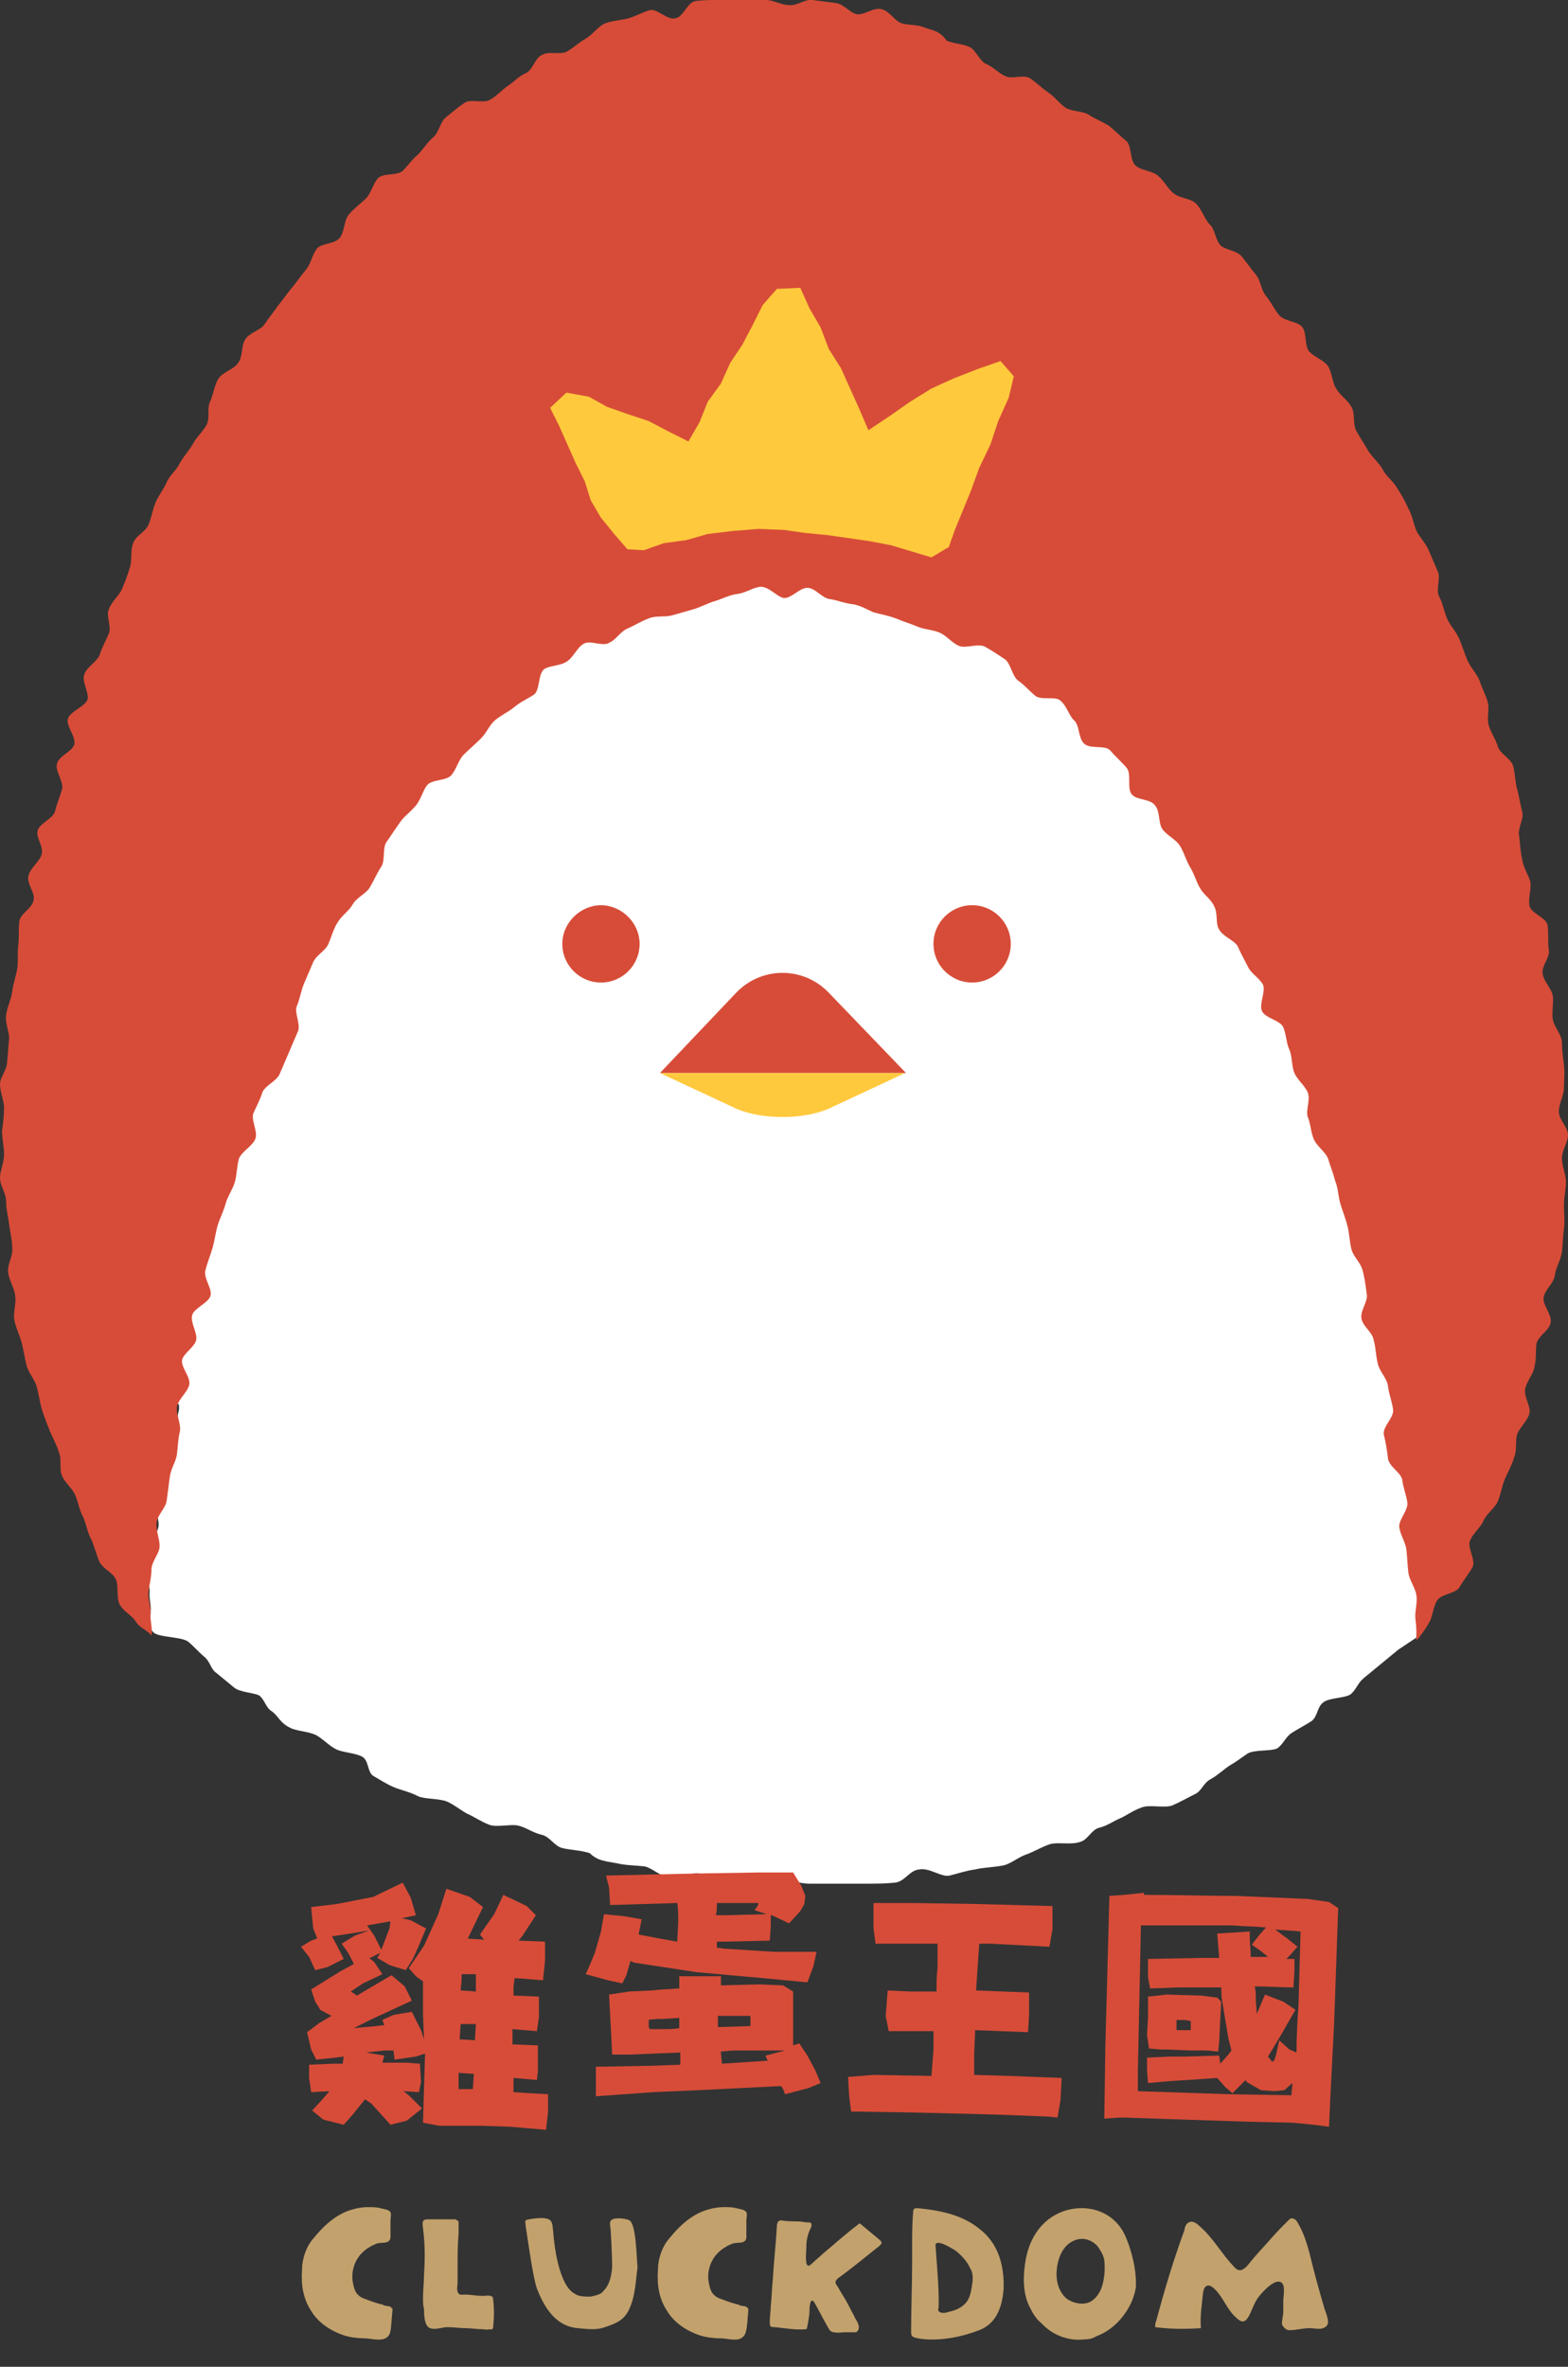 <?xml version="1.0" encoding="utf-8"?>
<!-- Generator: Adobe Illustrator 28.1.0, SVG Export Plug-In . SVG Version: 6.00 Build 0)  -->
<svg version="1.1" id="圖層_1" xmlns="http://www.w3.org/2000/svg" xmlns:xlink="http://www.w3.org/1999/xlink" x="0px" y="0px"
	 viewBox="0 0 154.2 232.7" style="enable-background:new 0 0 154.2 232.7;" xml:space="preserve">
<rect x="0" y="0" width="154.2" height="232.7" fill="#333333" stroke="none"/>
<style type="text/css">
	.st0{fill:#D74C38;}
	.st1{fill:#FFFFFF;}
	.st2{fill:none;}
	.st3{fill:#FFC93D;}
	.st4{fill:#C2A16C;}
</style>
<path class="st0" d="M-80.3,286.5c0.1,0,0.1,0.1,0.2,0.1c0,0,0,0,0,0.1C-80.2,286.6-80.3,286.6-80.3,286.5z"/>
<g>
	<path class="st1" d="M139.3,161c0-0.6,0.2-1.8,0.2-2.2c0,0.4,0,1.1,0,1.7c0.2-0.1,0.4-0.1,0.5-0.2c0.1-0.3,0.1-0.7-0.1-1.2V159
		c-0.1,0.1-0.2,0.3-0.3,0.4c0-0.8,0-1.3-0.1-2.1c-0.1-0.7,0.2-1.5,0.1-2.3c-0.1-0.8-0.7-1.5-0.8-2.3s-0.1-1.5-0.2-2.3
		c-0.1-0.7,1.7-1.6,1.6-2.4c0-0.8-1.4-1.4-1.5-2.2c-0.1-0.7-0.4-1.4-0.5-2.2c-0.1-0.7-1.3-1.3-1.4-2.1c-0.1-0.8-0.2-1.5-0.4-2.3
		s1-1.7,0.9-2.5s-0.4-1.5-0.5-2.3s-0.8-1.4-1-2.2s-0.2-1.6-0.4-2.3c-0.1-0.8-1-1.3-1.2-2.1c-0.2-0.8,0.7-1.8,0.5-2.5
		c-0.1-0.8-0.2-1.6-0.4-2.3c-0.2-0.8-0.9-1.3-1.1-2.1s-0.2-1.6-0.4-2.3c-0.2-0.8-0.5-1.5-0.7-2.2s-0.2-1.5-0.5-2.2
		c-0.1-0.2-0.1-0.4-0.2-0.5c-0.2,0.1-0.3,0.2-0.4,0.4c-0.4,0.5-0.6,1.1-1.1,1.6s-1.3,0.8-1.8,1.4c-0.5,0.5-1.6,0.8-2,1.3
		c-0.5,0.5-0.8,1.1-1.3,1.5c-0.5,0.5-0.1,1.4-0.6,1.8c-0.5,0.5-1.1,1-1.6,1.5s-1.3,0.9-1.9,1.3c-0.6,0.5-0.8,1.2-1.3,1.5
		c-0.6,0.5-2.3,0.3-2.9,0.8s-0.8,1.2-1.4,1.5c-0.6,0.4-1.3,0.8-2,1.2c-0.7,0.5-1,1-1.7,1.4s-1.6,0.6-2.3,1c-0.7,0.4-1.6,0.6-2.3,0.9
		c-0.7,0.3-0.5,1.5-1.2,1.9c-0.7,0.3-1.9,0.2-2.8,0.6c-0.7,0.3-1.2,1.1-1.9,1.3c-0.7,0.3-2.3-0.2-3,0.1c-0.8,0.2-1.3,0.8-2.2,1.1
		c-0.8,0.2-1.6,0.5-2.5,0.8c-0.8,0.2-1.9,0.1-2.8,0.2c-0.8,0.2-1.7,0.3-2.5,0.5s-1.7,0.5-2.5,0.6c-0.8,0.2-1.7,0.5-2.7,0.5
		c-1,0.1-1.8,0.5-2.7,0.5c-1.1,0.1-2-0.8-2.9-0.8c-1,0-1.8,0.8-2.8,0.8s-1.7-0.8-2.7-0.8c-0.8-0.1-1.7-0.3-2.7-0.4
		c-1-0.1-1.7-0.4-2.5-0.6c-0.8-0.1-1.7-0.2-2.7-0.5c-0.8-0.2-1.7-0.4-2.5-0.6c-0.8-0.2-1.8-0.2-2.7-0.5c-0.8-0.2-1.4-0.8-2.3-1
		c-0.8-0.2-2.3,0.2-3.1-0.1s-1.6-0.6-2.3-0.9c-0.7-0.3-0.8-1.2-1.6-1.6c-0.7-0.3-1.3-0.8-2-1.2s-2.4,0-3-0.4c-0.7-0.4-1-1.1-1.6-1.5
		c-0.7-0.4-0.5-1.3-1.2-1.8s-2.5-0.1-3.1-0.5c-0.6-0.5-1.3-0.9-1.9-1.3c-0.6-0.5,0-1.5-0.6-2s-2.2-0.3-2.8-0.9
		c-0.6-0.5-0.4-1.3-0.8-1.8c-0.5-0.5-1.6-0.8-2-1.2c-0.5-0.5-0.7-1.1-1.2-1.6s-0.7-1.1-1.2-1.6s-1.3-0.8-1.7-1.4
		c-0.5-0.5-0.1-1.3-0.6-1.8s-1.7-0.8-2.2-1.2c-0.1-0.1-0.1-0.2-0.2-0.3c0,0.2-0.1,0.5-0.1,0.7c-0.2,0.7-0.7,1.4-0.9,2.1
		c-0.2,0.8-0.6,1.5-0.8,2.2s-0.3,1.5-0.5,2.2s-0.5,1.4-0.7,2.2c-0.2,0.8,0.7,1.8,0.5,2.5s-1.6,1.2-1.8,1.9c-0.2,0.7,0.5,1.7,0.4,2.4
		s-1.2,1.3-1.4,2c-0.1,0.8,0.9,1.7,0.7,2.5c-0.2,0.7-1,1.3-1.2,2.1c-0.1,0.8,0.4,1.6,0.3,2.4c-0.2,0.8-0.2,1.5-0.3,2.3
		c-0.1,0.7-0.6,1.4-0.7,2.2s-0.2,1.5-0.3,2.3c-0.1,0.8-0.9,1.4-1,2.2c-0.1,0.7,0.3,1.6,0.3,2.3s-0.7,1.4-0.8,2.2
		c0,0.8-0.2,1.6-0.3,2.3s0.3,1.5,0.2,2.3c0,0.8,0.2,1.2,0.1,1.9c0.1,0-0.1,0.3-0.1,0.3c-0.1,0.9-0.1,1.1,0.4,1.6s2.7,0.4,3.4,0.9
		c0.6,0.5,1,1,1.6,1.5s0.6,1.2,1.2,1.6c0.6,0.5,1.1,0.9,1.7,1.4s1.9,0.5,2.5,0.8c0.6,0.5,0.6,1.2,1.3,1.6c0.6,0.5,0.8,1.1,1.6,1.5
		c0.6,0.4,1.9,0.4,2.7,0.8c0.7,0.4,1.1,0.9,1.8,1.3c0.6,0.4,1.9,0.4,2.7,0.8c0.7,0.4,0.5,1.5,1.1,1.9c0.7,0.4,1.3,0.8,2,1.1
		s1.7,0.5,2.4,0.9c0.7,0.3,1.9,0.2,2.8,0.5c0.7,0.3,1.3,0.8,2,1.2c0.7,0.3,1.4,0.8,2.2,1.1c0.7,0.3,2.2-0.1,2.9,0.1
		c0.8,0.2,1.4,0.7,2.3,0.9c0.8,0.2,1.2,1.1,2,1.3s1.8,0.2,2.7,0.5c0.8,0.8,1.7,0.8,2.7,1c0.8,0.2,1.8,0.2,2.7,0.3
		c0.8,0.2,1.4,0.9,2.4,1.1c1,0.2,2-0.5,2.9-0.4c0.8,0.1,1.6,0.8,2.5,0.8c1,0.1,1.8,0.2,2.8,0.2c1,0.1,1.8-0.5,2.8-0.4
		c1,0,1.8,0.4,2.8,0.4h5.6c1,0,1.8,0,2.8-0.1s1.4-1.2,2.4-1.3c1-0.2,2.2,0.8,3,0.6s1.7-0.5,2.5-0.6c0.8-0.2,1.8-0.2,2.8-0.4
		c0.8-0.2,1.4-0.8,2.3-1.1c0.8-0.3,1.4-0.7,2.3-1c0.8-0.2,2,0.1,2.9-0.2c0.8-0.2,1.1-1.2,1.9-1.4s1.3-0.6,2-0.9
		c0.7-0.3,1.3-0.8,2.2-1.1c0.7-0.3,2.3,0.1,3-0.2s1.4-0.7,2.2-1.1c0.7-0.3,0.8-1.1,1.6-1.5c0.7-0.4,1.2-0.9,1.8-1.3
		c0.7-0.4,1.2-0.8,1.8-1.2c0.7-0.4,2.3-0.2,2.9-0.5c0.6-0.4,0.8-1.1,1.4-1.5s1.4-0.8,2-1.2c0.6-0.5,0.5-1.3,1.1-1.8s2-0.4,2.7-0.8
		c0.6-0.5,0.7-1.1,1.3-1.6s1.1-0.9,1.7-1.4c0.6-0.5,1.1-0.9,1.7-1.4"/>
	<path class="st1" d="M78.5,20.7l-46.2,10L11.6,108c0,0-17.6,48,66.9,47.7s70.6-51.5,70.6-51.5l-42.3-85.1L78.5,20.7z"/>
	<rect x="0.1" y="0" class="st2" width="154" height="161"/>
	<path class="st0" d="M77.1,58.8c0.8,0,1.5-1,2.3-1s1.4,1,2.2,1.1c0.7,0.1,1.4,0.4,2.2,0.5s1.4,0.5,2.1,0.8c0.7,0.2,1.4,0.3,2.2,0.6
		c0.7,0.3,1.4,0.5,2.1,0.8s1.5,0.3,2.2,0.6s1.2,1,1.9,1.3s1.9-0.3,2.6,0.1c0.7,0.4,1.3,0.8,1.9,1.2c0.6,0.4,0.7,1.6,1.3,2.1
		c0.6,0.4,1.1,1,1.7,1.5s2,0,2.5,0.5c0.6,0.5,0.8,1.4,1.3,1.9c0.6,0.5,0.4,1.7,1,2.3c0.6,0.6,2.1,0.1,2.6,0.7s1.1,1.1,1.6,1.7
		s0,2,0.5,2.6s1.8,0.4,2.3,1.1c0.5,0.6,0.3,1.7,0.7,2.3c0.4,0.6,1.3,1,1.7,1.6c0.4,0.6,0.6,1.4,1,2.1c0.4,0.6,0.6,1.4,1,2.1
		s1.1,1.1,1.4,1.8c0.4,0.7,0.1,1.7,0.5,2.3c0.4,0.7,1.4,1,1.8,1.6c0.3,0.7,0.7,1.4,1,2c0.3,0.7,1.1,1.1,1.5,1.8
		c0.3,0.7-0.4,1.9-0.1,2.6s1.8,0.9,2.1,1.6c0.3,0.7,0.3,1.6,0.6,2.2c0.3,0.7,0.2,1.6,0.5,2.3c0.3,0.7,1,1.2,1.3,1.9
		c0.3,0.7-0.2,1.7,0,2.4c0.3,0.7,0.3,1.5,0.6,2.2s1.1,1.2,1.4,1.9c0.2,0.7,0.5,1.4,0.7,2.2c0.3,0.7,0.3,1.5,0.5,2.2s0.5,1.4,0.7,2.2
		c0.2,0.7,0.2,1.5,0.4,2.3s0.9,1.3,1.1,2.1c0.2,0.7,0.3,1.5,0.4,2.3c0.2,0.7-0.7,1.7-0.5,2.5s1.1,1.3,1.2,2.1
		c0.2,0.7,0.2,1.5,0.4,2.3s0.9,1.4,1,2.2s0.4,1.5,0.5,2.3s-1.1,1.7-0.9,2.5s0.3,1.5,0.4,2.3c0.1,0.8,1.3,1.4,1.4,2.1
		c0.1,0.8,0.4,1.5,0.5,2.2c0.1,0.8-0.8,1.6-0.8,2.4c0.1,0.8,0.6,1.5,0.7,2.2c0.1,0.8,0.1,1.5,0.2,2.3c0.1,0.8,0.7,1.5,0.8,2.3
		s-0.2,1.6-0.1,2.3c0.1,0.8,0.1,1.3,0.1,2.1c0.5-0.6,0.8-1,1.2-1.7c0.4-0.6,0.4-1.5,0.8-2.2c0.4-0.7,1.8-0.7,2.2-1.3
		c0.4-0.7,0.9-1.3,1.3-2c0.4-0.7-0.6-2-0.2-2.7c0.3-0.7,1-1.2,1.3-1.9s1.1-1.2,1.4-1.9c0.3-0.7,0.4-1.5,0.7-2.2s0.7-1.4,0.9-2.1
		c0.3-0.7,0.1-1.6,0.3-2.3c0.3-0.7,1-1.3,1.2-2s-0.6-1.7-0.4-2.5c0.2-0.8,0.8-1.4,0.9-2.1c0.2-0.8,0.1-1.5,0.2-2.3
		c0.2-0.8,1.3-1.3,1.4-2.1c0.1-0.8-0.8-1.7-0.7-2.4c0.1-0.8,1-1.4,1.1-2.2s0.6-1.5,0.7-2.3c0.1-0.8,0.1-1.6,0.2-2.3
		c0.1-0.8,0-1.5,0-2.3s0.2-1.6,0.2-2.3s-0.4-1.6-0.4-2.3c0-0.8,0.6-1.6,0.6-2.3c0-0.8-0.9-1.5-0.9-2.3s0.5-1.6,0.5-2.3
		c0-0.8,0.1-1.5,0-2.3s-0.2-1.5-0.2-2.3c-0.1-0.8-0.8-1.5-0.9-2.2c-0.1-0.8,0.1-1.6,0-2.3c-0.1-0.7-0.9-1.4-1-2.2
		c-0.1-0.8,0.8-1.6,0.6-2.4c-0.1-0.8,0-1.6-0.1-2.3c-0.1-0.8-1.7-1.2-1.8-2s0.2-1.6,0.1-2.3c-0.2-0.7-0.7-1.4-0.8-2.2
		c-0.2-0.8-0.2-1.5-0.3-2.3c-0.2-0.7,0.5-1.7,0.3-2.4c-0.2-0.7-0.3-1.5-0.5-2.2s-0.2-1.6-0.4-2.3c-0.2-0.7-1.3-1.2-1.5-1.9
		c-0.2-0.7-0.7-1.4-0.9-2.1s0.1-1.6-0.1-2.3c-0.2-0.7-0.6-1.4-0.8-2.1c-0.3-0.7-0.9-1.3-1.2-2s-0.5-1.4-0.8-2.1
		c-0.3-0.7-0.9-1.3-1.2-2s-0.4-1.5-0.8-2.2c-0.3-0.7,0.2-1.8-0.1-2.4c-0.3-0.7-0.6-1.4-0.9-2.1c-0.3-0.7-0.9-1.3-1.2-1.9
		c-0.3-0.7-0.4-1.5-0.8-2.2c-0.3-0.7-0.7-1.4-1.1-2c-0.4-0.7-1.1-1.2-1.4-1.8s-1-1.2-1.4-1.8c-0.4-0.7-0.8-1.3-1.2-2
		s-0.1-1.7-0.5-2.4s-1.1-1.1-1.5-1.8c-0.4-0.6-0.4-1.6-0.8-2.2c-0.4-0.6-1.4-0.9-1.9-1.5c-0.4-0.6-0.2-1.7-0.6-2.3
		c-0.4-0.6-1.8-0.6-2.3-1.2s-0.8-1.3-1.3-1.9s-0.5-1.5-1-2.1s-0.9-1.2-1.4-1.8c-0.5-0.6-1.6-0.6-2.1-1.1c-0.5-0.6-0.5-1.6-1.1-2.1
		c-0.5-0.6-0.7-1.4-1.3-2c-0.5-0.5-1.6-0.5-2.2-1s-0.9-1.2-1.5-1.7c-0.5-0.5-1.6-0.5-2.2-1c-0.6-0.5-0.4-1.9-0.9-2.4
		c-0.6-0.5-1.1-1-1.7-1.5c-0.6-0.4-1.4-0.7-2-1.1c-0.6-0.4-1.6-0.3-2.3-0.7c-0.6-0.4-1.1-1.1-1.7-1.5s-1.2-1-1.8-1.4
		c-0.6-0.4-1.8,0.1-2.4-0.2c-0.7-0.3-1.2-0.9-1.9-1.2c-0.7-0.3-1-1.4-1.7-1.7c-0.7-0.3-1.5-0.3-2.2-0.6c-0.7-1-1.4-1-2.2-1.3
		c-0.7-0.3-1.5-0.2-2.2-0.4s-1.2-1.2-2-1.4S85,1.5,84.3,1.4s-1.3-1-2.1-1.1c-0.8-0.1-1.5-0.2-2.3-0.3s-1.5,0.6-2.3,0.5
		c-0.8,0-1.5-0.5-2.3-0.5S73.8,0,73,0s-1.5,0-2.3,0s-1.5,0-2.3,0.1s-1.2,1.6-2,1.7c-0.8,0.2-1.8-1-2.5-0.8c-0.7,0.2-1.4,0.6-2.1,0.8
		S60.3,2,59.5,2.3c-0.7,0.3-1.2,1.1-1.9,1.5s-1.2,0.9-1.9,1.3C55,5.4,54,5,53.3,5.4c-0.7,0.3-0.9,1.5-1.6,1.8S50.6,8,50,8.4
		c-0.6,0.4-1.1,1-1.8,1.4c-0.6,0.4-1.9-0.1-2.5,0.3c-0.6,0.4-1.2,0.9-1.8,1.4c-0.6,0.4-0.7,1.5-1.3,2s-1,1.2-1.5,1.7
		c-0.6,0.5-1,1.1-1.5,1.6c-0.6,0.5-1.9,0.2-2.4,0.7s-0.7,1.5-1.2,2s-1.2,1-1.7,1.6s-0.4,1.7-0.9,2.3c-0.5,0.6-1.7,0.5-2.2,1
		c-0.5,0.6-0.6,1.5-1.1,2.1s-0.9,1.2-1.4,1.8c-0.5,0.6-0.9,1.2-1.4,1.8c-0.4,0.6-0.9,1.2-1.3,1.8s-1.5,0.8-1.9,1.5
		c-0.4,0.6-0.2,1.7-0.7,2.3c-0.4,0.6-1.5,0.9-1.9,1.5s-0.5,1.5-0.8,2.2c-0.4,0.7,0,1.7-0.4,2.4s-1,1.2-1.3,1.8
		c-0.4,0.7-0.9,1.2-1.3,1.9c-0.3,0.7-1,1.2-1.3,1.9s-0.8,1.3-1.1,2s-0.4,1.5-0.7,2.2s-1.3,1.1-1.5,1.8c-0.3,0.7-0.1,1.6-0.3,2.3
		s-0.5,1.5-0.8,2.2s-1,1.2-1.3,2c-0.3,0.7,0.3,1.7,0,2.4s-0.7,1.4-0.9,2.1c-0.3,0.7-1.3,1.2-1.5,1.9C8,67,8.8,68.1,8.6,68.8
		c-0.3,0.7-1.6,1.1-1.9,1.8c-0.3,0.7,0.8,1.8,0.6,2.6c-0.2,0.7-1.5,1.1-1.7,1.9c-0.2,0.7,0.7,1.8,0.5,2.5S5.6,79,5.4,79.8
		c-0.2,0.7-1.6,1.2-1.7,1.9c-0.2,0.6,0.6,1.5,0.4,2.3c-0.2,0.7-1.1,1.3-1.3,2.1c-0.2,0.8,0.7,1.7,0.5,2.4c-0.1,0.8-1.3,1.3-1.4,2.1
		c-0.1,0.7,0,1.6-0.1,2.3c-0.1,0.8,0,1.6-0.1,2.3c-0.1,0.7-0.4,1.5-0.5,2.3S0.7,99,0.6,99.8s0.3,1.6,0.3,2.3
		c-0.1,0.8-0.1,1.5-0.2,2.3c0,0.8-0.7,1.5-0.7,2.2c0,0.8,0.4,1.6,0.4,2.3c0,0.8-0.1,1.5-0.2,2.3c0,0.8,0.2,1.5,0.2,2.3
		S0,115.1,0,115.8c0,0.8,0.6,1.5,0.6,2.3s0.2,1.5,0.3,2.3s0.3,1.5,0.3,2.3c0.1,0.8-0.5,1.6-0.4,2.4s0.6,1.5,0.7,2.3
		c0.1,0.8-0.2,1.6-0.1,2.3s0.5,1.5,0.7,2.2s0.3,1.5,0.5,2.3s0.8,1.4,1,2.1c0.2,0.7,0.3,1.5,0.5,2.2c0.2,0.7,0.5,1.4,0.8,2.2
		c0.3,0.7,0.7,1.4,0.9,2.1c0.3,0.7,0,1.6,0.3,2.3s1,1.2,1.3,1.9s0.4,1.5,0.8,2.2c0.3,0.7,0.4,1.5,0.8,2.2c0.3,0.7,0.5,1.5,0.8,2.2
		c0.4,0.7,1.3,1,1.6,1.7s0,1.8,0.4,2.5s1.2,1,1.6,1.7c0.4,0.6,1,0.7,1.5,1.3c0.1-0.8-0.1-1.2-0.1-2c0.1-0.8-0.3-1.6-0.2-2.3
		s0.3-1.5,0.3-2.3c0.1-0.8,0.8-1.5,0.8-2.2s-0.4-1.6-0.3-2.3c0.1-0.8,0.9-1.4,1-2.2s0.2-1.5,0.3-2.3c0.1-0.8,0.6-1.5,0.7-2.2
		c0.1-0.8,0.1-1.5,0.3-2.3c0.1-0.8-0.4-1.6-0.3-2.4c0.2-0.8,1-1.4,1.2-2.1c0.2-0.8-0.8-1.7-0.7-2.5c0.2-0.7,1.3-1.3,1.4-2
		s-0.6-1.7-0.4-2.4s1.6-1.2,1.8-1.9c0.2-0.7-0.7-1.7-0.5-2.5s0.5-1.5,0.7-2.2s0.3-1.5,0.5-2.2s0.6-1.4,0.8-2.2
		c0.2-0.7,0.7-1.4,0.9-2.1c0.2-0.7,0.2-1.6,0.4-2.3c0.3-0.7,1.3-1.2,1.6-1.9c0.3-0.7-0.4-1.8-0.2-2.5c0.3-0.7,0.7-1.4,0.9-2.1
		c0.3-0.7,1.4-1.1,1.7-1.8c0.3-0.7,0.6-1.4,0.9-2.1s0.6-1.4,0.9-2.1s-0.4-1.9-0.1-2.5c0.3-0.7,0.4-1.5,0.7-2.2
		c0.3-0.7,0.6-1.4,0.9-2.1s1.2-1.1,1.5-1.8c0.3-0.7,0.5-1.5,0.9-2.1c0.4-0.7,1.1-1.1,1.5-1.8c0.4-0.7,1.3-1,1.7-1.7s0.7-1.4,1.1-2
		c0.4-0.6,0.1-1.8,0.5-2.4s0.9-1.3,1.3-1.9c0.4-0.6,1.1-1.1,1.6-1.7s0.7-1.5,1.1-2c0.5-0.6,1.9-0.4,2.4-1s0.7-1.5,1.2-2
		s1.1-1,1.7-1.6s0.8-1.3,1.4-1.8c0.6-0.5,1.3-0.8,1.9-1.3c0.6-0.5,1.3-0.8,1.9-1.2c0.6-0.4,0.4-2,1-2.5c0.6-0.4,1.6-0.3,2.3-0.8
		c0.6-0.4,1-1.4,1.6-1.7c0.6-0.4,1.9,0.3,2.5-0.1c0.7-0.3,1.1-1.1,1.8-1.4c0.7-0.3,1.3-0.7,2.1-1c0.7-0.3,1.6-0.1,2.3-0.3
		s1.4-0.4,2.1-0.6c0.7-0.2,1.4-0.6,2.1-0.8s1.4-0.6,2.2-0.7c0.8-0.1,1.5-0.6,2.2-0.7C75.6,57.6,76.4,58.7,77.1,58.8L77.1,58.8z"/>
	<path class="st3" d="M98.4,35.5l-2.3,0.8l-2.3,0.9l-2.2,1l-2.1,1.3l-2,1.4l-2.1,1.4l-0.9-2.1l-0.9-2l-0.9-2l-1.2-1.9l-0.8-2.1
		l-1.1-1.9l-0.9-2l-2.3,0.1L75,30l-1,2l-1,1.9l-1.2,1.8l-0.9,2l-1.3,1.8l-0.8,2l-1.1,1.9l-2-1l-1.9-1l-2.1-0.7l-2-0.7l-1.8-1
		l-2.2-0.4l-1.6,1.5l0.9,1.8l0.8,1.8l0.8,1.8l0.9,1.8l0.6,1.9l1,1.7l1.3,1.6l1.3,1.5l1.6,0.1l2-0.7l2.2-0.3l2.1-0.6l2.5-0.3l2.5-0.2
		l2.5,0.1l2.1,0.3l2.1,0.2l2.1,0.3l2.1,0.3l2.1,0.4l2,0.6l2,0.6l1.5-0.9l0.2-0.1l0.6-1.7l0.7-1.7l0.9-2.2l0.8-2.2l1.1-2.3l0.8-2.4
		l0.1-0.2l0.9-2l0.5-2.1L98.4,35.5z"/>
	<path class="st0" d="M59.1,96.6c2.1,0,3.8-1.7,3.8-3.8S61.1,89,59.1,89s-3.8,1.7-3.8,3.8S57,96.6,59.1,96.6z"/>
	<path class="st0" d="M95.6,96.6c2.1,0,3.8-1.7,3.8-3.8S97.7,89,95.6,89s-3.8,1.7-3.8,3.8S93.5,96.6,95.6,96.6z"/>
	<path class="st0" d="M64.9,105.5h24.2l-7.6-7.9c-2.5-2.6-6.6-2.6-9.1,0L64.9,105.5z"/>
	<path class="st3" d="M64.9,105.5l7.5,3.5c2.5,1.1,6.6,1.1,9.1,0l7.5-3.5H64.9z"/>
</g>
<path class="st4" d="M38.4,226.8c0.1,0.1,0.1,0.1,0.2,0.2c0,0.2-0.1,1.1-0.1,1.3c-0.1,0.8,0,1.5-0.9,1.7c-0.6,0.1-1.2-0.1-1.8-0.1
	s-1.4-0.1-2-0.3c-1.2-0.4-2.5-1.2-3.2-2.4c-0.8-1.2-1-2.6-0.9-4c0-1.1,0.4-2.3,1.1-3.1c0.9-1.1,1.8-2,3.1-2.6
	c0.7-0.3,1.5-0.5,2.3-0.5c0.4,0,0.8,0,1.2,0.1c0.3,0.1,0.8,0.1,1,0.4c0.1,0.2,0,0.6,0,0.8c0,0.6,0,1.2,0,1.7
	c-0.1,0.7-0.9,0.4-1.4,0.6c-0.5,0.2-1,0.5-1.4,0.9c-0.7,0.7-1.1,1.8-0.9,2.9c0.1,0.5,0.2,1,0.6,1.3c0.2,0.2,0.5,0.3,0.8,0.4
	c0.5,0.2,1.1,0.4,1.6,0.5C37.6,226.7,38.2,226.7,38.4,226.8L38.4,226.8z"/>
<path class="st4" d="M73.4,226.8c0.1,0.1,0.1,0.1,0.2,0.2c0,0.2-0.1,1.1-0.1,1.3c-0.1,0.8-0.1,1.5-0.9,1.7c-0.6,0.1-1.2-0.1-1.8-0.1
	c-0.6,0-1.4-0.1-2-0.3c-1.2-0.4-2.5-1.2-3.2-2.4c-0.8-1.2-1-2.6-0.9-4c0-1.1,0.4-2.3,1.1-3.1c0.9-1.1,1.8-2,3.1-2.6
	c0.7-0.3,1.5-0.5,2.3-0.5c0.4,0,0.8,0,1.2,0.1c0.3,0.1,0.8,0.1,1,0.4c0.1,0.2,0,0.6,0,0.8c0,0.6,0,1.2,0,1.7
	c-0.1,0.7-0.9,0.4-1.4,0.6c-0.5,0.2-1,0.5-1.4,0.9c-0.7,0.7-1.1,1.8-0.9,2.9c0.1,0.5,0.2,1,0.6,1.3c0.2,0.2,0.5,0.3,0.8,0.4
	c0.5,0.2,1.1,0.4,1.6,0.5C72.6,226.7,73.2,226.7,73.4,226.8L73.4,226.8z"/>
<path class="st4" d="M84.4,228.5c-0.1-0.3-0.4-0.7-0.4-0.8c-0.4-0.7-0.7-1.4-1.1-2c-0.2-0.3-0.4-0.7-0.6-1s-0.2-0.4,0.1-0.7
	c1.4-1,2.7-2.1,4.1-3.2c0.1-0.1,0.2-0.2,0.2-0.3s-0.1-0.1-0.1-0.2c-0.6-0.5-1.2-1-1.8-1.5c-0.1-0.1-0.3-0.3-0.4-0.1
	c-1.2,0.9-2.3,1.9-3.5,2.9c-0.3,0.3-0.7,0.6-1,0.9c-0.3,0.3-0.5,0.4-0.6,0c-0.1-0.6,0-1.1,0-1.7c0-0.7,0.2-1.3,0.5-1.9
	c0-0.1,0-0.1,0-0.2c0-0.2-0.2-0.2-0.4-0.2c-0.3,0-0.6-0.1-0.9-0.1c-0.6,0-1.1,0-1.7-0.1c-0.3,0-0.4,0.3-0.4,0.6
	c-0.1,1.7-0.3,3.5-0.4,5.2c-0.1,0.9-0.1,1.7-0.2,2.6c0,0.5-0.1,1-0.1,1.6c0,0.5,0.1,0.5,0.5,0.5c1,0.1,2,0.3,3.1,0.2
	c0.1,0,0.3-1.5,0.3-1.6c0-0.2,0-1.3,0.3-1.2c0.1,0,0.1,0.1,0.2,0.2c0.4,0.7,0.8,1.5,1.2,2.2c0.2,0.3,0.3,0.7,0.7,0.7
	c0.4,0.1,0.8,0,1.2,0c0.3,0,0.7,0,1,0C84.5,229.1,84.5,228.8,84.4,228.5z"/>
<path class="st4" d="M48.5,228.9c0,0,0-0.1,0-0.2c0.1-0.8,0.1-1.8,0-2.6c0-0.1,0-0.2-0.1-0.3s-0.3-0.1-0.5-0.1
	c-0.7,0.1-1.5-0.1-2.2-0.1c-0.3,0-0.6,0.1-0.7-0.3c-0.1-0.3,0-0.6,0-0.9c0-0.5,0-1.1,0-1.6c0-1.1,0-2.1,0.1-3.2c0-0.3,0-0.7,0-1
	c0-0.1,0-0.1,0-0.2c-0.1-0.1-0.2-0.1-0.3-0.2c-0.9,0-1.8,0-2.7,0c-0.2,0-0.4,0-0.5,0.2s0,0.5,0,0.7c0.2,1.5,0.2,3,0.1,4.5
	c0,0.8-0.1,1.5-0.1,2.3c0,0.4,0,0.8,0.1,1.1c0,0.5,0,1.7,0.6,1.9c0.5,0.2,1.2-0.1,1.7-0.1c0.6,0,1.2,0.1,1.8,0.1
	c0.5,0,1,0.1,1.6,0.1c0.2,0,0.5,0.1,0.7,0C48.3,229.1,48.4,229,48.5,228.9L48.5,228.9z"/>
<path class="st4" d="M130.6,228.3c0-0.5-0.3-1.1-0.4-1.5c-0.5-1.7-1-3.5-1.4-5.2c-0.3-1.1-0.6-2.1-1.2-3.1c-0.1-0.2-0.3-0.4-0.6-0.4
	c-0.1,0-0.2,0.1-0.3,0.2c-0.6,0.6-1.2,1.2-1.8,1.9c-0.7,0.8-1.4,1.5-2.1,2.4c-0.4,0.5-0.9,0.9-1.4,0.3c-1.2-1.2-2.1-2.9-3.4-4
	c-0.3-0.3-0.7-0.6-1.1-0.4c-0.2,0.1-0.4,0.4-0.4,0.7c-1.1,3-2,6-2.8,9c-0.1,0.2-0.1,0.4-0.1,0.6c1.5,0.2,3,0.2,4.5,0.1
	c-0.1-1.2,0.1-2.3,0.2-3.4c0.1-0.8,0.5-1.1,1.2-0.4c0.8,0.8,1.2,2,2,2.7c0.4,0.4,0.8,0.7,1.2,0.1c0.4-0.6,0.6-1.5,1.1-2.1
	c0.3-0.4,1.7-2,2.3-1.3c0.3,0.3,0.1,1.4,0.1,1.7c0,0.4,0,0.8,0,1.2c0,0.2-0.2,1-0.1,1.2c0.2,0.3,0.4,0.5,0.7,0.5
	c0.7,0,1.3-0.2,2-0.2c0.5,0,1.1,0.2,1.5-0.1C130.5,228.7,130.6,228.5,130.6,228.3L130.6,228.3z"/>
<path class="st4" d="M110.6,219.7c-1.1-2.3-3.7-3.1-6-2.3s-3.5,2.9-3.8,5.2c-0.2,1.4-0.2,3,0.5,4.3c0.3,0.6,0.6,1.1,1.1,1.5
	c1.1,1.2,2.7,1.8,4.3,1.6c0.4,0,0.8-0.1,1.1-0.3c2-0.7,3.6-2.8,3.9-4.8C111.8,223.3,111.3,221.2,110.6,219.7L110.6,219.7z
	 M108.3,225c-0.2,0.5-0.5,0.9-0.9,1.2c-0.7,0.5-1.8,0.3-2.5-0.2c-0.7-0.6-1-1.5-1-2.4c0-1.1,0.4-2.6,1.5-3.2
	c0.9-0.5,1.8-0.3,2.5,0.4c0.3,0.4,0.6,0.9,0.7,1.4C108.7,223.2,108.6,224.2,108.3,225L108.3,225z"/>
<path class="st4" d="M61.9,218.3c-0.2-0.1-0.6-0.2-1-0.2c-0.6,0-1,0.1-0.9,0.7c0.1,0.6,0.2,3.4,0.2,4c0,0.4-0.1,0.9-0.2,1.3
	c-0.2,0.6-0.4,0.9-0.8,1.3c-0.2,0.2-1,0.4-1.2,0.4c-0.5,0-1.1,0-1.5-0.3c-1.5-0.8-2-4.6-2.1-6.1c-0.1-0.7,0-1.2-0.8-1.3
	c-0.5-0.1-1.8,0.1-1.9,0.2c-0.1,0.1,0,0.4,0,0.6c0.2,1.2,0.7,5,1.1,6.1c0.7,1.8,1.8,3.7,4,3.9c1.1,0.1,1.9,0.2,2.7-0.1
	c1.2-0.4,1.8-0.7,2.3-1.6c0.7-1.4,0.7-2.9,0.9-4.3C62.6,222.3,62.6,218.7,61.9,218.3L61.9,218.3z"/>
<path class="st4" d="M96.4,219.2c-1.8-1.5-4.1-1.9-6.2-2.1l0,0c-0.3,0-0.4,0.1-0.4,0.4c-0.1,1.1-0.1,2.2-0.1,3.3c0,0.6,0,1.1,0,1.7
	c0,2-0.1,4.7-0.1,6.7c0,0.3,0,0.5,0.3,0.6c0.5,0.2,3,0.6,6.4-0.7c1-0.4,2.2-1.3,2.4-4.1C98.8,221.6,97.4,220,96.4,219.2z
	 M95.6,224.6c-0.1,0.7-0.2,1.4-0.7,1.9c-0.6,0.6-1.2,0.7-2,0.9c-0.2,0-0.5,0-0.6-0.2c-0.1-0.1,0-0.2,0-0.3c0.1-1.7-0.3-5.8-0.3-6.2
	c0.1-0.6,1.7,0.4,2,0.6c0.5,0.4,1.1,1,1.4,1.7C95.7,223.4,95.7,224.1,95.6,224.6L95.6,224.6z"/>
<path class="st0" d="M29.6,191.4l1-0.6l1.9-0.7l0.7,1.3l0.6,1.2l-1.6,0.8l-1.2,0.3l-0.6-1.3L29.6,191.4L29.6,191.4z M43.9,185.7
	l2.3,0.8l1.3,1l-1.5,3.1l1.6,0.1l-0.4-0.5l1.4-2l0.9-1.9l2.3,1.1l0.9,0.9l-1.3,2l-0.4,0.5l2.6,0.1v1.9l-0.2,1.9l-2.5-0.2h-0.3
	l-0.1,0.9v0.8l2.5,0.1v2l-0.2,1.4l-2.4-0.2v1.1v0.4l2.5,0.1v2.5l-0.1,0.9l-2.3-0.2v1.4l1.6,0.1l1.8,0.1v1.7l-0.2,1.8l-3.5-0.3
	l-2.8-0.1h-4.2l-1.6-0.3l0.2-6.8l-0.9,0.3l-2.1,0.3l-0.1-0.9h-0.9l-1.8,0.2l1.8,0.3l-0.2,0.7H40l1.3,0.1l0.1,1.8l-0.2,1l-1.5-0.1
	l0.6,0.5l1.2,1.2l-1.5,1.2l-1.6,0.4l-0.9-1l-1-1.1l-0.6-0.4l-1.3,1.6l-0.8,0.9l-2-0.5l-1.1-0.9l1.1-1.2l0.6-0.7l-1.8,0.1l-0.2-1.4
	V203l2.3-0.1h1l0.1-0.7l-0.8,0.1l-1.9,0.2l-0.5-1l-0.4-1.7l1.2-0.9l1.2-0.7l-1.1-0.6l-0.5-0.8l-0.4-1.2l0.8-0.5l2.1-1.3l1.3-0.7
	l-0.5-1l-0.7-1l1.3-0.8l1.4-0.5l-1.2,0.2l-3.9,0.6l-0.4-1l-0.2-2.1l2.5-0.3l3.6-0.7l2.9-1.4l0.8,1.5l0.5,1.7l-1.4,0.3l0.9,0.2
	l1.5,0.8l-0.8,1.9l-0.5,1.1l-0.7,1.1l-1.6-0.5l-1.2-0.7l0.3-0.5l-1,0.5h-0.1l0.5,0.4l0.8,1.2l-1.9,0.9l-1.2,0.8l0.6,0.4l3.4-2
	l1.3,1.1l0.7,1.4l-3.9,1.8l-1.8,0.9l2.2-0.2l0.8-0.1l-0.2-0.5l1.1-0.5l1.8-0.3l0.9,1.8l0.3,0.9l-0.1-2.4v-3.3l-0.7-0.5l-0.7-0.8
	l1.5-2.2l1.4-3.1L43.9,185.7L43.9,185.7z M36.1,189.3l0.7,1l0.7,1.4l0,0l0.8-2.1l0.1-0.7l0,0L36.1,189.3z M45.3,195.7l1.5,0.1v-1.7
	h-0.1h-1.3v0.5L45.3,195.7L45.3,195.7z M45.2,200.5l1.5,0.1l0.1-1.6h-1.5L45.2,200.5z M45.1,203.8v1.6h1.4l0.1-1.5L45.1,203.8z"/>
<path class="st0" d="M59.6,184.4l8.8-0.2l6.1-0.1H78l0.8,1.3l0.4,1l-0.1,0.8l-0.4,0.7l-1.1,1.2l-1.7-0.8h-0.1c0,0.4,0,0.7,0,1.1
	l-0.1,1.4l-4.4,0.1h-0.8v0.6c0.3,0,0.6,0.1,0.9,0.1l4.7,0.3h4.2l-0.3,1.4l-0.6,1.6l-4.2-0.4l-6.7-0.6l-5.9-0.9
	c-0.2,0-0.4-0.1-0.6-0.2l-0.4,1.4l-0.4,0.8l-1.4-0.3l-2.2-0.6l0.4-0.9l0.5-1.2l0.6-2.1l0.3-1.7l2,0.2l1.7,0.3l-0.3,1.5l2.1,0.4
	l1.7,0.3l0.1-1.9c0-0.6,0-1.3-0.1-1.9l-6.6,0.2l-0.1-1.7L59.6,184.4L59.6,184.4z M58.6,203.2l5.5-0.1l2.8-0.1c0-0.4,0-0.8,0-1.2
	L62,202l0,0l0,0c-0.6,0-1.2,0-1.8,0l-0.1-2.1l-0.1-1.8l-0.1-2l2-0.3l2.1-0.1l0,0c0.4,0,0.8-0.1,1.2-0.1l1.6-0.1v-1.2h2.7h1.4
	c0,0.3,0,0.6,0,0.9l3.8-0.1l2.3,0.1l1,0.6v2.4v2.9l0.6-0.2l0.8,1.2l0.8,1.5l0.5,1.2l-1.2,0.5l-2.3,0.6c-0.1-0.3-0.2-0.6-0.4-0.8
	l-8.1,0.4l-4.5,0.2l-5.6,0.4v-1.6L58.6,203.2L58.6,203.2z M63.9,199.5h1.3c0.5,0,1.1,0,1.6-0.1l0,0v-1l-1.7,0.1
	c-0.4,0-0.9,0-1.3,0.1c0,0.2,0,0.5,0,0.7L63.9,199.5L63.9,199.5z M75.4,188.2l-1.2-0.4l0.3-0.4l0.1-0.3h-3.4c-0.2,0-0.5,0-0.7,0
	c0,0.4,0,0.8-0.1,1.2h1.1L75.4,188.2L75.4,188.2z M73.8,199.2c0-0.1,0-0.2,0-0.3v-0.7H71h-0.4c0,0.4,0,0.7,0,1.1L73.8,199.2
	L73.8,199.2z M75.5,202.6c-0.1-0.2-0.2-0.4-0.2-0.5l1.9-0.5h-1.4h-2l0,0h-1.7l-1.2,0.1v0.2l0.1,1L75.5,202.6L75.5,202.6z"/>
<path class="st0" d="M87.3,195.7l2.2,0.1h2.6c0-0.8,0-1.6,0.1-2.3v-2.4h-1h-5.1l-0.2-1.6v-2.4h4l6.2,0.1l7.4,0.2v2.3l-0.3,1.7
	l-5.8-0.3h-1.1l-0.3,4.4v0.2l5.2,0.2v2.2l-0.1,1.7l-5.2-0.2l-0.1,2.4v2l3.5,0.1l5.1,0.2l-0.1,2.1l-0.3,1.8l-0.9-0.1l-5.1-0.2l-8-0.2
	l-6.3-0.1l-0.2-1.6l-0.1-1.8l2.5-0.2l5.7,0.1l0.2-2.6v-1.8h-4.4l-0.3-1.5L87.3,195.7L87.3,195.7z"/>
<path class="st0" d="M109.1,186.4l1.4-0.1l2-0.2v0.2c3,0,6,0.1,9,0.1l7.1,0.3l2.1,0.3l0.9,0.6l-0.4,11.3l-0.4,7.9l-0.1,2.3l-1.5-0.2
	l-2.1-0.2l-4.5-0.1l-11.9-0.4H110l-1.4,0.1l0.1-7L109.1,186.4L109.1,186.4z M119.7,190.1l1.7-0.1l1.5-0.1v0.5c0,0.7,0.1,1.3,0.1,2
	h1.7l-0.6-0.5l-1-0.7l0.7-0.9l0.7-0.8c-1.1-0.1-2.2-0.1-3.3-0.2c-3,0-6,0-9,0l-0.3,14.3c0,0.7,0,1.3,0,2l9,0.3l6.1,0.1
	c0-0.4,0.1-0.8,0.1-1.2l-0.8,0.7l-1,0.1l-1.3-0.1l-1.4-0.8c0-0.1-0.1-0.1-0.1-0.2l-1.3,1.3l-0.7-0.6l-0.8-0.9l-2.9,0.2l-1.6,0.1
	l-2.3,0.2l-0.1-1.2v-1.3l2.2-0.1h1.5l3.4-0.1l0.1,0.8l0.8-0.9c0.1-0.1,0.2-0.3,0.3-0.4c-0.1-0.4-0.2-0.8-0.3-1.2l-0.6-3.6
	c-0.1-0.5-0.1-1-0.1-1.4h-4.2l-2.8,0.1l-0.2-1.1v-1.8l5.2-0.1h1.8L119.7,190.1L119.7,190.1z M114.7,196.1l3.4,0.1l1.6,0.2l0.4,0.4
	l-0.1,1.8l-0.1,2.1l-0.1,1c-0.4,0-0.8-0.1-1.2-0.1l0,0h-1.5l-2.5-0.1l0,0c-0.2,0-0.4,0-0.5,0l-1.1-0.1l-0.2-1.3l0.1-1.8v-2l1-0.1
	L114.7,196.1L114.7,196.1L114.7,196.1z M117.1,199.6v-0.9l-0.6-0.1c-0.3,0-0.5,0-0.8,0v0.8v0.2h1H117.1z M124.4,196.1l1.8,0.7
	l1.2,0.8l-1.5,2.6l-1.2,2l0.4,0.5l0.2-0.1l0.2-0.6l0.3-1.4l1,0.9l0.7,0.3c0-1.6,0.1-3.2,0.2-4.7l0.2-7.2c-0.8-0.1-1.7-0.1-2.5-0.2
	l1.2,0.9l1,0.8l-0.8,0.9l-0.3,0.3h0.8v1.2l-0.1,1.6c-1.2,0-2.5-0.1-3.8-0.1c0.1,0.5,0.1,0.9,0.1,1.4l0.1,1.3L124.4,196.1
	L124.4,196.1z"/>
</svg>
